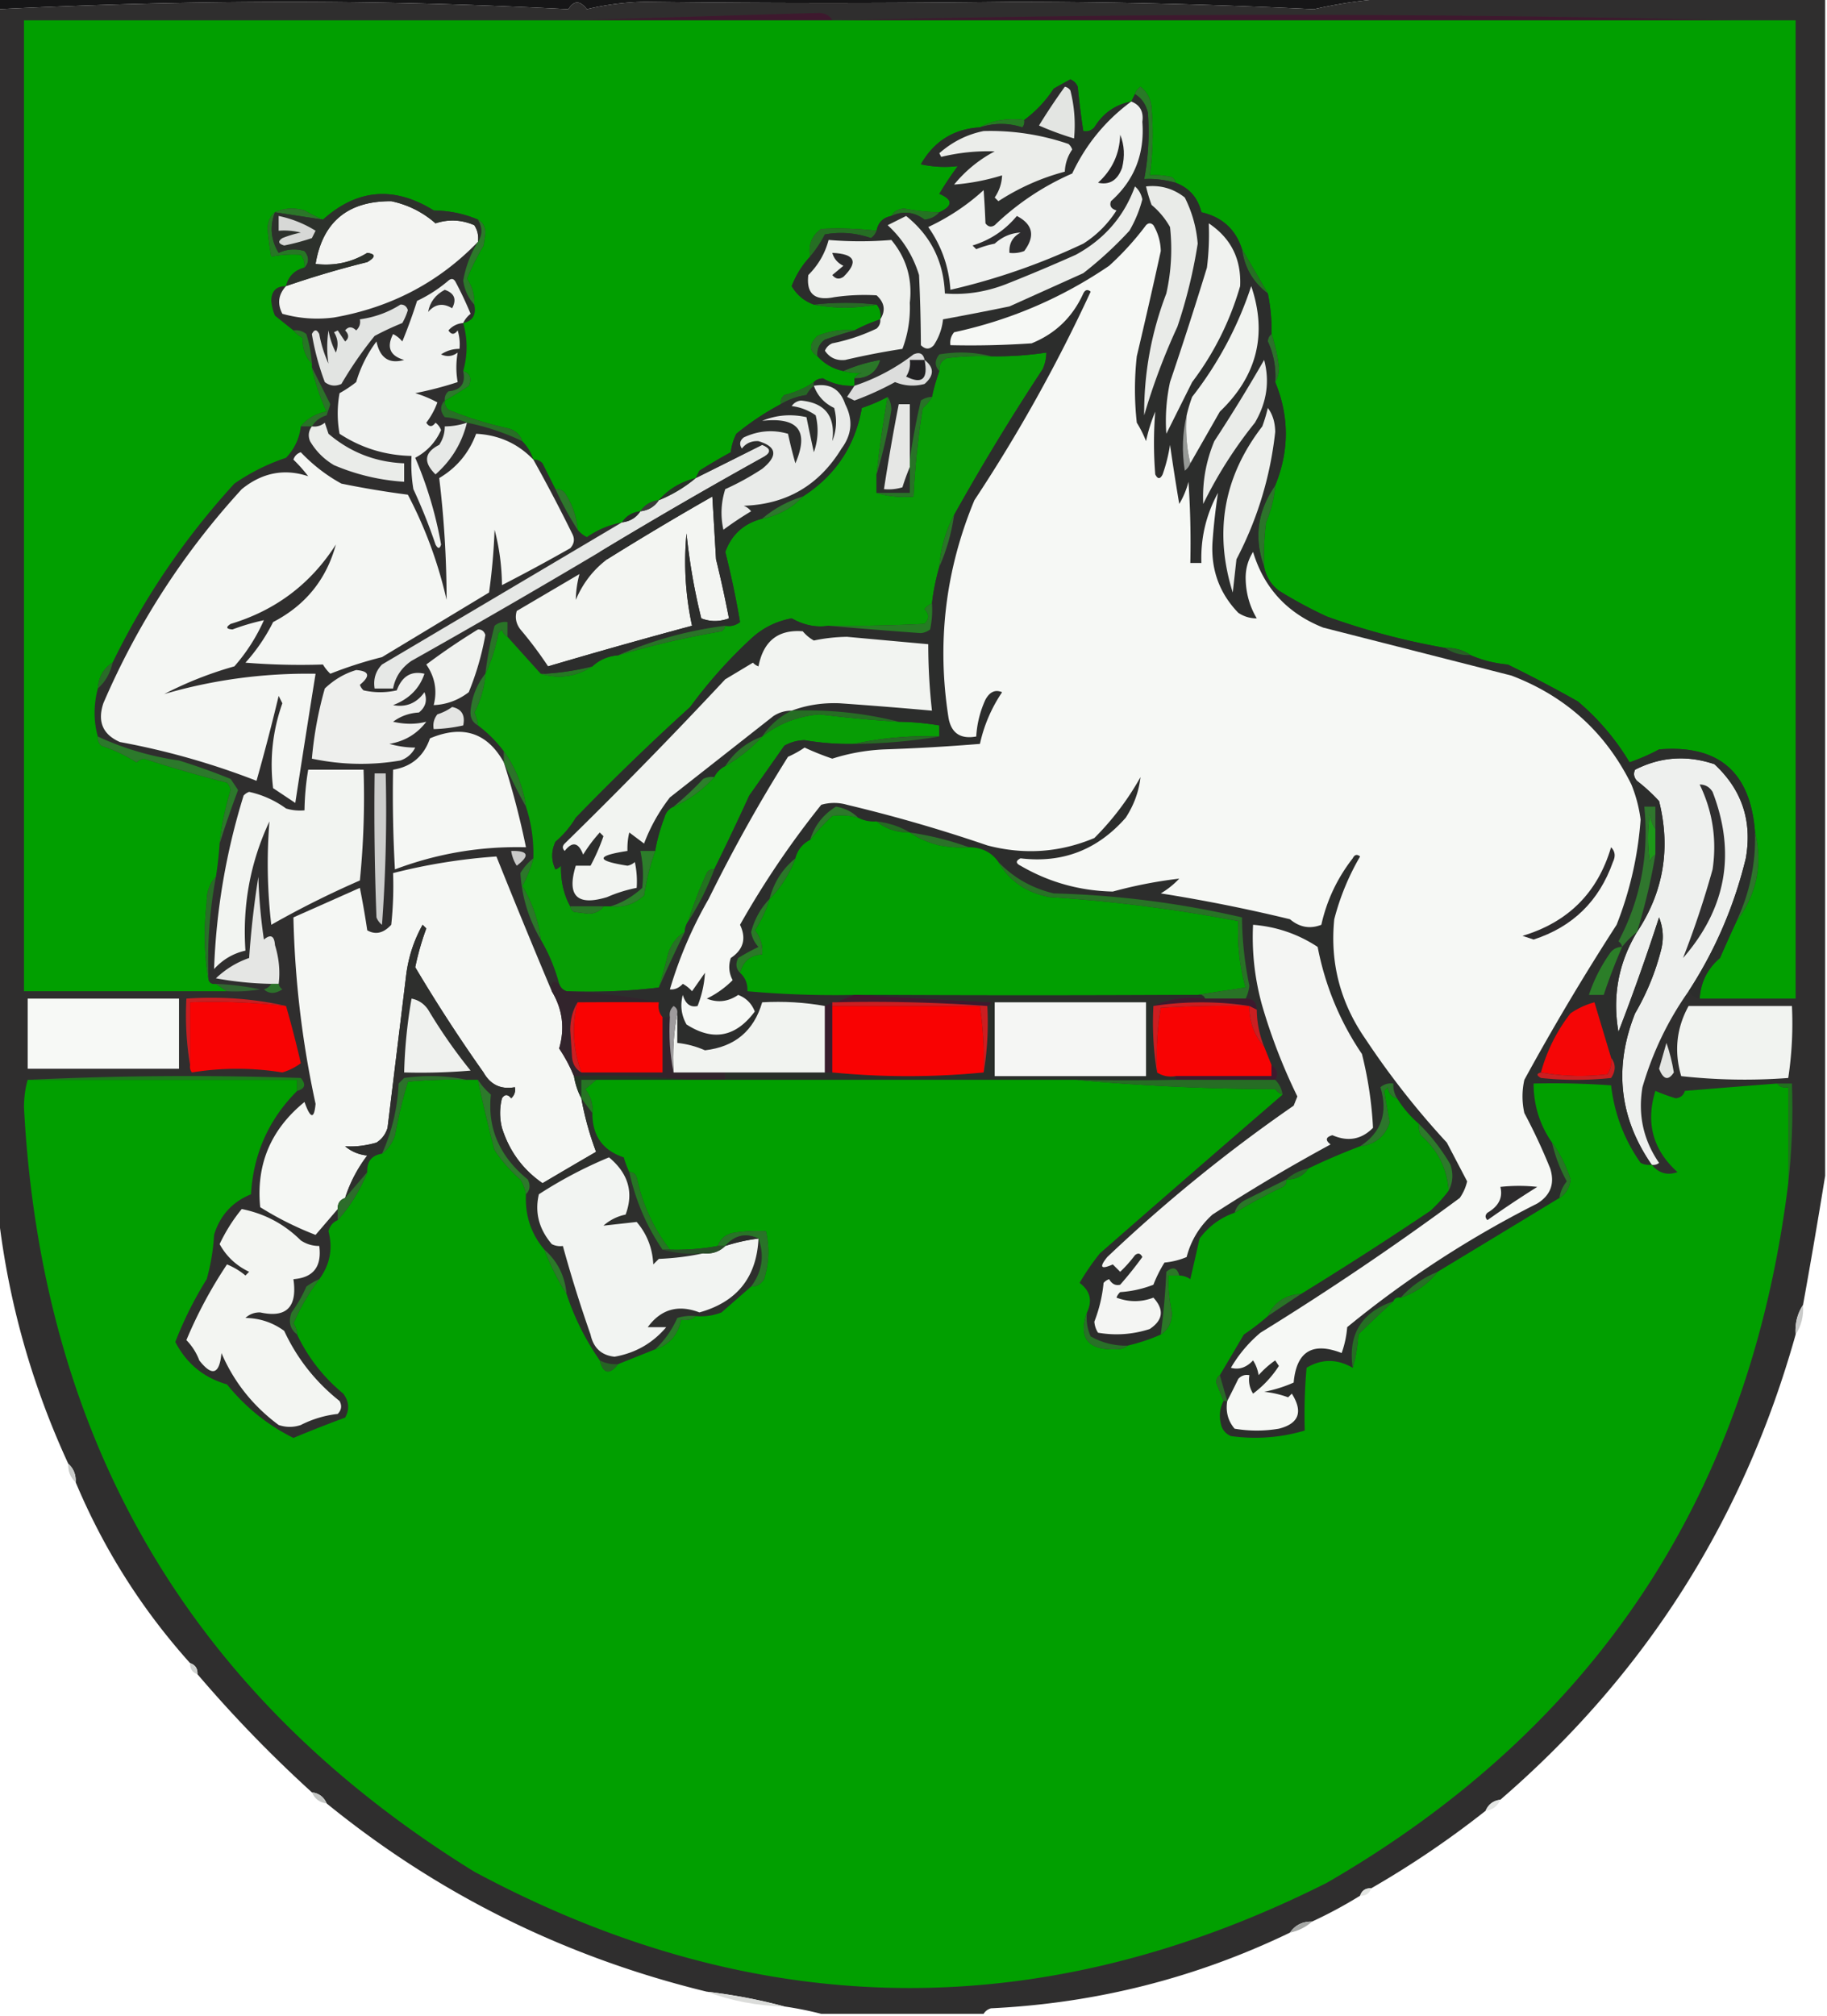 <svg xmlns="http://www.w3.org/2000/svg" width="495" height="546" style="shape-rendering:geometricPrecision;text-rendering:geometricPrecision;image-rendering:optimizeQuality;fill-rule:evenodd;clip-rule:evenodd"><path style="opacity:1" fill="#161617" d="M-.5-.5h378a124.27 124.27 0 0 0-21.5 3 1680.442 1680.442 0 0 0-82-2c-33.057.406-66.057.406-99 0a71.943 71.943 0 0 0-16 2c-1.86-2.415-3.526-2.415-5 0a1443.625 1443.625 0 0 0-76-2c-26.276.027-52.442.693-78.5 2v-3z"/><path style="opacity:1" fill="#2f2e2e" d="M377.5-.5h117v319a1921.054 1921.054 0 0 1-6 35c-1.54 2.338-2.206 5.005-2 8-14.043 50.101-40.709 92.101-80 126-1.904.238-3.238 1.238-4 3a255.378 255.378 0 0 1-31 21c-1.527-.073-2.527.594-3 2a121.33 121.33 0 0 1-13 7c-2.589-.039-4.589.961-6 3-25.508 12.294-52.508 19.127-81 20.5-.916.278-1.582.778-2 1.5h-44a94.873 94.873 0 0 0-10-2c-6.783-1.822-13.783-3.156-21-4-38.349-9.342-72.682-26.342-103-51-.762-1.762-2.096-2.762-4-3a350.893 350.893 0 0 1-31-32c.073-1.527-.594-2.527-2-3-13.085-14.583-23.419-30.916-31-49 .098-2.053-.569-3.72-2-5-10-21.663-16.333-44.33-19-68V2.5A1599.943 1599.943 0 0 1 78 .5c25.548.005 50.881.671 76 2 1.474-2.415 3.14-2.415 5 0a71.943 71.943 0 0 1 16-2c32.943.406 65.943.406 99 0 27.547.004 54.881.671 82 2a124.27 124.27 0 0 1 21.5-3z"/><path style="opacity:1" fill="#3e192e" d="M225.5 5.5h-69c21.678-.704 43.511-1.37 65.5-2 1.681.108 2.848.775 3.5 2zM469.5 5.5h-242a4984.225 4984.225 0 0 1 242 0z"/><path style="opacity:1" fill="#019f00" d="M156.5 5.5h330v265h-26c.278-4.444 2.111-8.111 5.5-11a525.05 525.05 0 0 1 4.5-10c5.427-7.265 7.094-15.265 5-24-1.174-16.349-9.841-23.849-26-22.5a54.597 54.597 0 0 1-8 3.5c-3.699-6.209-8.365-11.709-14-16.5a365.497 365.497 0 0 0-19-10 32.077 32.077 0 0 1-10-2.5c-2.015-1.424-4.348-2.09-7-2a192.472 192.472 0 0 1-32-8.5 121.345 121.345 0 0 1-13-7c-2.166-1.678-3.499-3.845-4-6.5a72.367 72.367 0 0 1 .5-12 33.546 33.546 0 0 0 2.5-10c3.825-9.373 3.825-18.706 0-28 .656-1.122.989-2.455 1-4a47.563 47.563 0 0 0-2-9 49.367 49.367 0 0 0-1-11c-2.35-4.04-4.684-8.04-7-12-1.727-5.39-5.394-8.724-11-10-.959-3.947-3.292-6.613-7-8-.111-.617-.444-1.117-1-1.5a18.437 18.437 0 0 0-6-.5 81.431 81.431 0 0 0 .5-18c-.113-2.474-1.113-4.474-3-6-.717.544-1.217 1.21-1.5 2l-1 2c-4.314.832-7.647 3.166-10 7-.825.886-1.825 1.219-3 1a220.45 220.45 0 0 1-1.5-12c-.388-.928-1.055-1.595-2-2-1.49.817-2.99 1.65-4.5 2.5a32.423 32.423 0 0 1-8 8.5c-4.471-.59-8.471.077-12 2-7.101.422-12.434 3.755-16 10 3.302.728 6.635.895 10 .5a89.809 89.809 0 0 0-5 7.5c3.715 1.591 3.715 3.258 0 5a55.395 55.395 0 0 1-9.5-1c-1.681.108-2.848.775-3.5 2-2.273.457-3.606 1.79-4 4a90.055 90.055 0 0 0-15-.5c-2.541 1.848-3.541 4.348-3 7.5-2.157 2.304-3.824 4.97-5 8 1.405 2.407 3.405 4.074 6 5 5.51 1.082 11.177 1.082 17 0 .934 1.068 1.268 2.401 1 4a45.817 45.817 0 0 0-7 3c-3.478-.316-6.812.184-10 1.5-2.311 2.206-2.311 4.039 0 5.5 1.89 2.078 4.224 3.41 7 4 1.453.429 3.119.596 5 .5-.916.278-1.582.778-2 1.5v2c-3.077.153-5.911-.514-8.5-2-1.07.028-1.903.361-2.5 1-2.391 1.636-5.058 2.803-8 3.5-.752.671-1.086 1.504-1 2.5a73.38 73.38 0 0 0-12 8 14.72 14.72 0 0 0-1.5 5 159.478 159.478 0 0 0-8.5 5c-.363.683-.696 1.35-1 2-4.08 1.028-7.413 3.028-10 6-2.174.25-3.841 1.25-5 3-2.174.25-3.841 1.25-5 3a24.17 24.17 0 0 0-9.5 4c-1.011-.556-1.844-1.222-2.5-2a21.117 21.117 0 0 0-3.5-10c-.671-.752-1.504-1.086-2.5-1l-3.5-7c-.671-.752-1.504-1.086-2.5-1a11.743 11.743 0 0 0-3-5c-.622-1.835-1.956-3.002-4-3.5a96.656 96.656 0 0 1-16-5c-.752-.671-1.086-1.504-1-2.5a98.534 98.534 0 0 0 6.5-4c.844-1.963.344-3.296-1.5-4 1.226-4.344 1.226-8.678 0-13 2.584-.548 3.584-2.215 3-5 .113-2.549-.554-4.882-2-7a71.757 71.757 0 0 1 4.5-9l.5-3.5c-.108-1.681-.775-2.848-2-3.5-3.704-1.591-7.704-2.424-12-2.5-10.728-6.662-20.728-5.828-30 2.5a39.419 39.419 0 0 1-5-2.5c-2.867-.8-5.534-.634-8 .5-1.265 1.014-1.931 2.514-2 4.5a85.953 85.953 0 0 0 1 7.5 31.608 31.608 0 0 1 8-.5c.837 1.011 1.17 2.178 1 3.5-2.69.69-4.356 2.356-5 5-2.636-.009-3.97 1.325-4 4 .12 1.394.454 2.728 1 4 1.71 1.387 3.377 2.72 5 4 .672.767 1.505 1.434 2.5 2-.03 2.862.803 5.195 2.5 7v1a58.658 58.658 0 0 0 4 12c-2.826.498-5.16 1.831-7 4-.384 3.269-1.718 6.103-4 8.5a55.396 55.396 0 0 0-14 7c-13.399 14.663-24.399 30.829-33 48.5-2.43 1.546-3.764 3.879-4 7-1.162 4.48-1.162 8.813 0 13-.086.996.248 1.829 1 2.5a42.538 42.538 0 0 1 9.5 4.5 3.944 3.944 0 0 1 2-1 352.353 352.353 0 0 0 22.5 6.5 3.942 3.942 0 0 1 1 2 80.03 80.03 0 0 0-3 14.5 104.578 104.578 0 0 1-1 9c-1.697 1.805-2.53 4.139-2.5 7-.821 7.179-.655 14.179.5 21 .342.838 1.008 1.172 2 1l3 2h-55V5.5h150z"/><path style="opacity:1" fill="#297a27" d="M318.5 49.5c-2.997-.82-5.831-1.154-8.5-1 1.119-5.885 1.452-11.885 1-18-.549-2.26-1.716-3.926-3.5-5 .283-.79.783-1.456 1.5-2 1.887 1.526 2.887 3.526 3 6a81.431 81.431 0 0 1-.5 18 18.437 18.437 0 0 1 6 .5c.556.383.889.883 1 1.5z"/><path style="opacity:1" fill="#257a23" d="M277.5 32.5a2.429 2.429 0 0 1-.5 2c-3.8-1.23-7.633-1.23-11.5 0 3.529-1.923 7.529-2.59 12-2z"/><path style="opacity:1" fill="#f3f4f2" d="M129.5 65.5c-10.593 10.968-23.593 17.801-39 20.5-4.723.624-9.39.29-14-1-1.418-2.743-1.084-5.243 1-7.5a254.82 254.82 0 0 1 22-6.5c2.315-1.368 2.315-2.2 0-2.5-4.258 2.59-8.925 3.59-14 3 1.908-11.396 8.741-17.063 20.5-17 4.543.964 8.543 2.964 12 6 3.528-1.166 7.028-1 10.5.5.88 1.356 1.214 2.856 1 4.5z"/><path style="opacity:1" fill="#2b7629" d="M74.5 57.5c2.466-1.134 5.133-1.3 8-.5a39.419 39.419 0 0 0 5 2.5l-13-2z"/><path style="opacity:1" fill="#257323" d="M254.5 57.5c-.996 1.165-2.329 1.832-4 2-2.795-2.114-5.795-2.448-9-1 .652-1.225 1.819-1.892 3.5-2 3.143.607 6.31.94 9.5 1z"/><path style="opacity:1" fill="#256f23" d="M237.5 62.5c-.283.79-.783 1.456-1.5 2-4.12-1.424-8.287-1.758-12.5-1-1.16 2.21-2.493 4.21-4 6-.541-3.152.459-5.652 3-7.5a90.055 90.055 0 0 1 15 .5z"/><path style="opacity:1" fill="#277725" d="M74.5 57.5c-1.459 3.798-1.126 7.465 1 11 2.268-1.044 4.6-1.211 7-.5 1.3 1.615 1.3 3.115 0 4.5.17-1.322-.163-2.489-1-3.5a31.608 31.608 0 0 0-8 .5 85.953 85.953 0 0 1-1-7.5c.069-1.986.735-3.486 2-4.5z"/><path style="opacity:1" fill="#2d312c" d="M129.5 59.5c1.242 2.111 1.242 4.111 0 6 .214-1.644-.12-3.144-1-4.5-3.472-1.5-6.972-1.666-10.5-.5-3.457-3.036-7.457-5.036-12-6-11.759-.063-18.592 5.604-20.5 17 5.075.59 9.742-.41 14-3 2.315.3 2.315 1.132 0 2.5a254.82 254.82 0 0 0-22 6.5c.644-2.644 2.31-4.31 5-5 1.3-1.385 1.3-2.885 0-4.5-2.4-.711-4.732-.544-7 .5-2.126-3.535-2.459-7.202-1-11l13 2c9.272-8.328 19.272-9.162 30-2.5 4.296.076 8.296.909 12 2.5z"/><path style="opacity:1" fill="#d7d8d6" d="M75.5 58.5a30.673 30.673 0 0 1 10 4l-1 2a60.976 60.976 0 0 1-7.5 2c-1.608-.474-1.774-1.14-.5-2a28.04 28.04 0 0 1 5-1.5 18.436 18.436 0 0 0-6-.5v-4z"/><path style="opacity:1" fill="#2c792a" d="M129.5 59.5c1.225.652 1.892 1.819 2 3.5l-.5 3.5a71.757 71.757 0 0 0-4.5 9c1.446 2.118 2.113 4.451 2 7-1.641-1.787-2.641-3.954-3-6.5.674-3.81 2.007-7.31 4-10.5 1.242-1.889 1.242-3.889 0-6z"/><path style="opacity:1" fill="#267024" d="M336.5 67.5c2.316 3.96 4.65 7.96 7 12-3.996-3.004-6.33-7.004-7-12z"/><path style="opacity:1" fill="#f0f2f0" d="M125.5 87.5c-1.59.128-2.923.795-4 2 .774 1.211 1.607 1.211 2.5 0 .494 1.634.66 3.3.5 5-1.808-.009-3.475.491-5 1.5 1.612.72 3.112.554 4.5-.5-.471 2.707-.471 5.374 0 8a96.403 96.403 0 0 1-11.5 3 32.448 32.448 0 0 1 6 2.5 20.48 20.48 0 0 1-3 5.5c.774 1.211 1.607 1.211 2.5 0a4.457 4.457 0 0 1 1.5 2c-1.495 3.327-3.829 5.827-7 7.5a105.953 105.953 0 0 1 7 23.5c-.346 1.196-.846 1.196-1.5 0a149.218 149.218 0 0 0-6-15 40.914 40.914 0 0 1-.5-9c-7.109-.144-13.609-2.144-19.5-6a30.499 30.499 0 0 1 0-11 32.367 32.367 0 0 0 4.5-3 34.508 34.508 0 0 1 5.5-11c.941 4.492 3.441 6.158 7.5 5-3.822-1.098-4.822-3.431-3-7a7.248 7.248 0 0 1 2.5 2 141.519 141.519 0 0 0 4-11 37.919 37.919 0 0 0 8.5-5.5c.832-.688 1.498-.521 2 .5a98.171 98.171 0 0 1 4 8.5c-.881.708-1.547 1.542-2 2.5z"/><path style="opacity:1" fill="#323132" d="M120.5 78.5c2.619.903 3.286 2.57 2 5-2.469-1.507-4.635-1.173-6.5 1 .46-2.646 1.96-4.646 4.5-6z"/><path style="opacity:1" fill="#276a25" d="M237.5 82.5c-5.823 1.082-11.49 1.082-17 0 5.846-.633 11.513-.633 17 0z"/><path style="opacity:1" fill="#e2e4e2" d="M108.5 82.5c.997-.03 1.664.47 2 1.5a16.199 16.199 0 0 1-1.5 3.5 75.996 75.996 0 0 0-7.5 3.5 102.866 102.866 0 0 0-9 13c-1.612.72-3.112.554-4.5-.5a68.763 68.763 0 0 1-3.5-13c.667-1.333 1.333-1.333 2 0a34.038 34.038 0 0 0 2.5 8c-.456-2.928-.456-5.928 0-9a20.627 20.627 0 0 0 2 6c.743-1.94.576-3.774-.5-5.5l1-.5 2 3c1.09-.891 1.09-1.891 0-3 .891-1.09 1.891-1.09 3 0 .886-.825 1.219-1.825 1-3 4.037-.565 7.703-1.899 11-4z"/><path style="opacity:1" fill="#277625" d="M79.5 89.5c1.322-.17 2.489.163 3.5 1a34.077 34.077 0 0 1 1.5 8c-1.697-1.805-2.53-4.138-2.5-7-.995-.566-1.828-1.233-2.5-2z"/><path style="opacity:1" fill="#287226" d="M231.5 89.5a147.406 147.406 0 0 0-8 2.5c-1.537 1.11-2.203 2.61-2 4.5-2.311-1.461-2.311-3.294 0-5.5 3.188-1.316 6.522-1.816 10-1.5z"/><path style="opacity:1" fill="#2c712b" d="M344.5 90.5a47.563 47.563 0 0 1 2 9c-.011 1.545-.344 2.878-1 4 .26-3.848-.406-7.514-2-11 .043-.916.376-1.583 1-2z"/><path style="opacity:1" fill="#079d05" d="M258.5 139.5c-2.246 4.305-3.58 8.971-4 14-1.004 3.562-1.67 6.896-2 10-.789.283-1.456.783-2 1.5 1.333 1.333 1.333 2.667 0 4-8.968.443-17.635.61-26 .5-3.349.531-6.682-.135-10-2-4.214.774-7.881 2.607-11 5.5a129.337 129.337 0 0 0-16.5 18.5 664.167 664.167 0 0 0-31 30 25.84 25.84 0 0 1-5.5 6.5c-1.173 2.521-1.173 5.021 0 7.5a3.647 3.647 0 0 0 1.5-1c-.094 4.133.74 7.799 2.5 11 .111.617.444 1.117 1 1.5l4 .5c1.833-.085 3.166-.752 4-2h2c3.472.374 6.472-.626 9-3a63.981 63.981 0 0 1 3-12 48.364 48.364 0 0 1 2.5-9c.377-1.442 1.21-2.442 2.5-3a32.728 32.728 0 0 0 11-8 6.547 6.547 0 0 1 3-3c3.777-2.208 7.11-4.875 10-8 4.512-3.499 9.679-5.499 15.5-6a368.473 368.473 0 0 0 21.5 2c3.698.052 7.365.386 11 1v3c-7.896-.299-15.563.368-23 2-4.53.097-9.03-.236-13.5-1a11.532 11.532 0 0 0-5.5 1.5 3772.14 3772.14 0 0 1-9.5 13.5 753.226 753.226 0 0 1-9.5 20c-.876-.131-1.543.202-2 1a105.768 105.768 0 0 0-5 13 5.727 5.727 0 0 0-1 3c-2.186 1.323-3.686 3.323-4.5 6a140.721 140.721 0 0 1-2.5 9c-8.15.993-16.483 1.326-25 1-1-.333-1.667-1-2-2a47.586 47.586 0 0 0-5-12c-.657-5.154-2.323-9.987-5-14.5a37.865 37.865 0 0 0 3-7.5c.148-4.819-.518-9.485-2-14-.848-5.559-2.848-10.559-6-15-2-2.667-4.333-5-7-7a14.093 14.093 0 0 0-1-3.5 27.137 27.137 0 0 0 3-10.5c1.609-3.406 2.776-7.073 3.5-11l1-1c.278.916.778 1.582 1.5 2a6708.16 6708.16 0 0 0 9 10c4.908 1.469 9.574.802 14-2 1.926-1.793 4.259-2.793 7-3a233.722 233.722 0 0 1 28-6.5c.556-.383.889-.883 1-1.5 1.478.262 2.811-.071 4-1a240.706 240.706 0 0 0-4-19c1.727-4.725 5.061-7.725 10-9 4.366-.885 8.032-2.885 11-6 8.836-5.675 14.17-13.675 16-24a44.684 44.684 0 0 0 7-3 343.115 343.115 0 0 0-3 21v5c3.125.979 6.458 1.313 10 1a209.06 209.06 0 0 1 2.5-24 10.515 10.515 0 0 0 2.5-3 54.283 54.283 0 0 1 2-7c-.14-1.624.527-2.79 2-3.5a72.442 72.442 0 0 1 12-.5 89.367 89.367 0 0 0 15-1 11.184 11.184 0 0 1-1 4.5 633.926 633.926 0 0 0-24 39.5z"/><path style="opacity:1" fill="#2a7728" d="M231.5 102.5c.418-.722 1.084-1.222 2-1.5-1.881.096-3.547-.071-5-.5 3.199-1.4 6.532-2.4 10-3-.961 3.335-3.294 5.001-7 5z"/><path style="opacity:1" fill="#2a7228" d="m84.5 99.5 5 10-1 3c-1.761.535-3.094 1.535-4 3h-3c1.84-2.169 4.174-3.502 7-4a58.658 58.658 0 0 1-4-12z"/><path style="opacity:1" fill="#2d7a2c" d="M125.5 100.5c1.844.704 2.344 2.037 1.5 4a98.534 98.534 0 0 1-6.5 4c-.086-.996.248-1.829 1-2.5 3.376-.307 4.71-2.14 4-5.5z"/><path style="opacity:1" fill="#266725" d="M220.5 103.5v1c-.767.672-1.434 1.505-2 2.5a18.838 18.838 0 0 0-7 2.5c-.086-.996.248-1.829 1-2.5 2.942-.697 5.609-1.864 8-3.5z"/><path style="opacity:1" fill="#286f26" d="M120.5 108.5c-.086.996.248 1.829 1 2.5a96.656 96.656 0 0 0 16 5c2.044.498 3.378 1.665 4 3.5a63.217 63.217 0 0 0-15-5c-1.792-.809-3.792-1.309-6-1.5-1.301-1.616-1.301-3.116 0-4.5z"/><path style="opacity:1" fill="#eaece9" d="M84.5 115.5c1.322.17 2.489-.163 3.5-1l1 3c5.881 5.016 12.715 7.683 20.5 8v5a57.558 57.558 0 0 1-19-4.5c-2.737-1.614-4.903-3.781-6.5-6.5-.58-1.428-.412-2.762.5-4z"/><path style="opacity:1" fill="#e7e9e7" d="M126.5 114.5c-1.346 5.525-4.179 10.191-8.5 14-3.368-3.296-3.034-5.963 1-8 1.009-1.525 1.509-3.192 1.5-5a19.22 19.22 0 0 0 6-1z"/><path style="opacity:1" fill="#f4f6f3" d="M144.5 124.5a422.793 422.793 0 0 1 10.5 20c.781 1.444.614 2.777-.5 4a500.438 500.438 0 0 1-18.5 10c-.054-5.179-.721-10.179-2-15a166.115 166.115 0 0 1-1.5 17l-29 17.5a111.572 111.572 0 0 0-14 4.5 11.371 11.371 0 0 1-2-2.5c-7.024.231-14.024.065-21-.5a49.155 49.155 0 0 0 7.5-11c8.766-4.551 14.432-11.551 17-21-6.817 10.665-16.317 17.832-28.5 21.5-1.388.889-1.221 1.389.5 1.5a59.669 59.669 0 0 1 8.5-2.5 48.972 48.972 0 0 1-8 12.5 100.532 100.532 0 0 0-19 7.5c13.296-3.871 26.963-5.705 41-5.5a5658.142 5658.142 0 0 0-5.5 35l-6-4c-.972-7.862-.139-15.529 2.5-23l-1-2a582.652 582.652 0 0 1-6 23 203.515 203.515 0 0 0-37-10.5c-4.645-2.025-6.145-5.525-4.5-10.5 9.224-21.446 21.724-40.78 37.5-58 5.531-4.474 11.531-5.641 18-3.5a40.281 40.281 0 0 0-4-4.5c.333-1 1-1.667 2-2 3.26 3.435 6.927 6.269 11 8.5a249.616 249.616 0 0 0 18 3c4.71 8.945 8.21 18.445 10.5 28.5a278.416 278.416 0 0 0-2-33c4.742-2.812 8.075-6.812 10-12 6.155.318 11.321 2.651 15.5 7z"/><path style="opacity:1" fill="#e6e8e6" d="M162.5 149.5a2409.6 2409.6 0 0 1-51 29.5c-2.742 1.886-4.409 4.386-5 7.5h-5c-.396-2.544.271-4.711 2-6.5 21.73-12.86 43.397-25.693 65-38.5 2.174-.25 3.841-1.25 5-3 2.174-.25 3.841-1.25 5-3a37.79 37.79 0 0 0 10-6 4439.245 4439.245 0 0 0 18-9c2.528 1.017 2.528 2.184 0 3.5a1397.466 1397.466 0 0 0-44 25.5z"/><path style="opacity:1" fill="#283128" d="M188.5 129.5a37.79 37.79 0 0 1-10 6c2.587-2.972 5.92-4.972 10-6z"/><path style="opacity:1" fill="#f3f5f2" d="M148.5 180.5a105.353 105.353 0 0 0-7.5-10c-1.187-1.544-1.52-3.211-1-5l17-10a28.88 28.88 0 0 0-1 7c1.898-4.498 4.731-8.164 8.5-11a822.752 822.752 0 0 1 28.5-17l1 17a313.784 313.784 0 0 1 3.5 16c-2.568.95-5.068.95-7.5 0a166.195 166.195 0 0 1-4-23 81.59 81.59 0 0 0 1.5 25 1653.34 1653.34 0 0 0-39 11z"/><path style="opacity:1" fill="#393c39" d="M178.5 135.5c-1.159 1.75-2.826 2.75-5 3 1.159-1.75 2.826-2.75 5-3z"/><path style="opacity:1" fill="#2c742a" d="M345.5 131.5a33.546 33.546 0 0 1-2.5 10 72.367 72.367 0 0 0-.5 12c-2.82-7.755-1.82-15.088 3-22z"/><path style="opacity:1" fill="#2d772b" d="M150.5 132.5c.996-.086 1.829.248 2.5 1a21.117 21.117 0 0 1 3.5 10 86.664 86.664 0 0 1-6-11z"/><path style="opacity:1" fill="#282b28" d="M173.5 138.5c-1.159 1.75-2.826 2.75-5 3 1.159-1.75 2.826-2.75 5-3z"/><path style="opacity:1" fill="#297427" d="M137.5 172.5c-.722-.418-1.222-1.084-1.5-2l-1 1c-.724 3.927-1.891 7.594-3.5 11a90.569 90.569 0 0 1 2.5-13c1.011-.837 2.178-1.17 3.5-1v4z"/><path style="opacity:1" fill="#f0f2ef" d="M129.5 170.5c.997-.03 1.664.47 2 1.5a76.326 76.326 0 0 1-4.5 15.5c-2.852 2.183-6.019 3.349-9.5 3.5 1.014-3.932.348-7.598-2-11a180.467 180.467 0 0 1 14-9.5z"/><path style="opacity:1" fill="#266025" d="M391.5 175.5c2.652-.09 4.985.576 7 2-2.652.09-4.985-.576-7-2z"/><path style="opacity:1" fill="#296c28" d="M30.5 179.5c-.595 2.817-1.928 5.15-4 7 .236-3.121 1.57-5.454 4-7z"/><path style="opacity:1" fill="#eeefed" d="M96.5 181.5c3.579.266 3.913 1.599 1 4 .21.586.543 1.086 1 1.5 3 .667 6 .667 9 0 1.427-3.835 3.927-5.335 7.5-4.5-1.352 4.02-4.186 6.854-8.5 8.5 3.525.658 6.359-.509 8.5-3.5.825 2.201.325 4.034-1.5 5.5-2.619.151-4.953.985-7 2.5 3.181.729 6.181.729 9 0-2.49 3.287-5.823 5.287-10 6 2.426.668 4.759 1.002 7 1-.864 1.697-2.197 2.863-4 3.5-7.986 1.358-15.986 1.191-24-.5a101.699 101.699 0 0 1 3.5-19c2.53-2.403 5.364-4.07 8.5-5z"/><path style="opacity:1" fill="#257923" d="M160.5 180.5c-4.426 2.802-9.092 3.469-14 2h1a68.045 68.045 0 0 0 13-2z"/><path style="opacity:1" fill="#2c772b" d="M131.5 182.5a27.137 27.137 0 0 1-3 10.5 14.093 14.093 0 0 1 1 3.5c-1.493-.812-2.16-2.145-2-4 .376-3.81 1.709-7.144 4-10z"/><path style="opacity:1" fill="#e4e5e3" d="M122.5 191.5c2.584.548 3.584 2.215 3 5a41.541 41.541 0 0 1-8 1c-.262-1.478.071-2.811 1-4 1.526-.494 2.859-1.161 4-2z"/><path style="opacity:1" fill="#f5f7f4" d="M136.5 206.5a223.032 223.032 0 0 1 6 23c-12.259-.308-24.092 1.692-35.5 6-.5-8.994-.666-17.994-.5-27 5.001-.832 8.334-3.665 10-8.5 8.853-3.722 15.52-1.555 20 6.5z"/><path style="opacity:1" fill="#2c792b" d="M26.5 199.5c6.926 3.227 14.259 5.393 22 6.5a174.937 174.937 0 0 1 14 5l2 3a297.096 297.096 0 0 0-5 14.5 80.03 80.03 0 0 1 3-14.5 3.942 3.942 0 0 0-1-2 352.353 352.353 0 0 1-22.5-6.5 3.944 3.944 0 0 0-2 1 42.538 42.538 0 0 0-9.5-4.5c-.752-.671-1.086-1.504-1-2.5z"/><path style="opacity:1" fill="#2c742a" d="M136.5 203.5c3.152 4.441 5.152 9.441 6 15a142.202 142.202 0 0 1-6-12v-3z"/><path style="opacity:1" fill="#eef0ee" d="M457.5 268.5c-5.586 7.894-9.753 16.56-12.5 26-1.252 7.487.248 14.32 4.5 20.5a2.428 2.428 0 0 1-2 .5c-8.8-12.742-10.3-26.408-4.5-41a66.589 66.589 0 0 0 7-17c.821-3.054.655-6.054-.5-9a598.232 598.232 0 0 1-11 31c-1.681-9.611-.015-18.611 5-27 7.205-10.869 9.205-22.702 6-35.5a47.154 47.154 0 0 0-6-5.5c-.826-.951-.992-1.951-.5-3 6.885-3.503 14.051-4.003 21.5-1.5 7.453 6.903 10.287 15.403 8.5 25.5-3.14 12.934-8.306 24.934-15.5 36z"/><path style="opacity:1" fill="#f2f4f1" d="M83.5 208.5h15a225.873 225.873 0 0 1-1 30 254.491 254.491 0 0 0-24 12 143.213 143.213 0 0 1-.5-28c-5.174 11.033-7.34 22.7-6.5 35-3.31.742-6.142 2.409-8.5 5 .576-15.982 3.242-31.649 8-47a3.647 3.647 0 0 1 1.5-1 26.683 26.683 0 0 1 10 4.5c1.634.494 3.3.66 5 .5a72.045 72.045 0 0 1 1-11z"/><path style="opacity:1" fill="#cccdcc" d="M101.5 209.5h3a421.042 421.042 0 0 1-1 41 4.457 4.457 0 0 1-1.5-2 760.316 760.316 0 0 1-.5-39z"/><path style="opacity:1" fill="#2c2d2c" d="m306.5 27.5 1-2c1.784 1.074 2.951 2.74 3.5 5 .452 6.115.119 12.115-1 18 2.669-.154 5.503.18 8.5 1 3.708 1.387 6.041 4.053 7 8 5.606 1.276 9.273 4.61 11 10 .67 4.996 3.004 8.996 7 12a49.367 49.367 0 0 1 1 11c-.624.417-.957 1.084-1 2 1.594 3.486 2.26 7.152 2 11 3.825 9.294 3.825 18.627 0 28-4.82 6.912-5.82 14.245-3 22 .501 2.655 1.834 4.822 4 6.5a121.345 121.345 0 0 0 13 7 192.472 192.472 0 0 0 32 8.5c2.015 1.424 4.348 2.09 7 2a32.077 32.077 0 0 0 10 2.5 365.497 365.497 0 0 1 19 10c5.635 4.791 10.301 10.291 14 16.5a54.597 54.597 0 0 0 8-3.5c16.159-1.349 24.826 6.151 26 22.5.23 8.409-1.436 16.409-5 24a525.05 525.05 0 0 0-4.5 10c-3.389 2.889-5.222 6.556-5.5 11-1.278-.282-2.278-.949-3-2 7.194-11.066 12.36-23.066 15.5-36 1.787-10.097-1.047-18.597-8.5-25.5-7.449-2.503-14.615-2.003-21.5 1.5-.492 1.049-.326 2.049.5 3a47.154 47.154 0 0 1 6 5.5c3.205 12.798 1.205 24.631-6 35.5-5.015 8.389-6.681 17.389-5 27a598.232 598.232 0 0 0 11-31c1.155 2.946 1.321 5.946.5 9a66.589 66.589 0 0 1-7 17c-5.8 14.592-4.3 28.258 4.5 41a4.934 4.934 0 0 1-3-.5c-4.431-6.287-7.097-13.287-8-21-6.992-.5-13.992-.666-21-.5.025 5.919 1.692 11.252 5 16a40.153 40.153 0 0 0 4 10.5 9.175 9.175 0 0 0-2 4.5 16978.966 16978.966 0 0 1-33 20c-3.892 1.562-7.225 3.895-10 7-.992-.172-1.658.162-2 1-8.661 2.986-12.327 8.986-11 18-4.265-2.455-8.432-2.455-12.5 0a145.053 145.053 0 0 0-.5 17c-6.51 1.934-13.177 2.434-20 1.5-1.167-.5-2-1.333-2.5-2.5-.796-2.539-.629-4.872.5-7h1l-2-7c2.144-3.611 4.31-7.278 6.5-11a63.382 63.382 0 0 0 6.5-5 1326.54 1326.54 0 0 1 9-6 1023.273 1023.273 0 0 0 35-22.5 38.47 38.47 0 0 0 5-5.5c1.129-2.128 1.296-4.461.5-7-2.37-4.097-5.203-7.764-8.5-11a30.705 30.705 0 0 1-6-7c-.734-1.208-1.067-2.541-1-4-1.322-.17-2.489.163-3.5 1 2.122 6.903.289 12.236-5.5 16a181.968 181.968 0 0 0-14 6c-2.319.492-4.319 1.492-6 3l-11 5.5c-1.563.759-2.563 1.926-3 3.5-3.851 1.343-7.017 3.677-9.5 7-.845 3.813-1.679 7.48-2.5 11a5.576 5.576 0 0 0-3-1c-.577-2.152-1.744-2.485-3.5-1a197.957 197.957 0 0 1-1.5 17 50.043 50.043 0 0 1-9 3c-3.559.092-6.892-.741-10-2.5-.923-2.041-1.256-4.208-1-6.5 1.529-3.185.863-5.852-2-8a65.815 65.815 0 0 1 5.5-8 9765.581 9765.581 0 0 1 49.5-43c-.233-1.562-.9-2.895-2-4 .943-1.501.609-2.835-1-4l-2-5a27.555 27.555 0 0 1-2-10c0-2-1-3-3-3a10.98 10.98 0 0 0 1-3.5 94.275 94.275 0 0 1-2-18.5 255.833 255.833 0 0 0-51-6.5c-5.876-1.396-10.876-4.229-15-8.5-1.839-2.635-4.506-3.968-8-4-5.084-1.847-10.418-3.181-16-4-2.689-1.617-5.689-2.617-9-3-1.792.134-3.458-.199-5-1-1.581-1.586-3.581-2.586-6-3-3.502 2.16-5.835 5.16-7 9-2.087 1.085-3.42 2.751-4 5-3.51 2.858-5.843 6.524-7 11-2.438 2.539-4.104 5.539-5 9 .29 1.544.956 2.877 2 4a60.667 60.667 0 0 0-5.5 3c-.765 1.566-.598 2.899.5 4 1.442 1.32 2.108 2.986 2 5 9.639.86 19.306 1.193 29 1l-5 2h-1l-2 1c-5.475-.989-11.142-1.322-17-1-2.245 7.74-7.412 12.073-15.5 13a24.957 24.957 0 0 0-7.5-2v-8c.131-.876-.202-1.543-1-2-.886.825-1.219 1.825-1 3h-2c-.934-1.068-1.268-2.401-1-4-8.117-1.655-16.45-2.655-25-3 8.517.326 16.85-.007 25-1a351.534 351.534 0 0 1 7-15 5.727 5.727 0 0 1 1-3 68.694 68.694 0 0 0 7-14 753.226 753.226 0 0 0 9.5-20 3772.14 3772.14 0 0 0 9.5-13.5 11.532 11.532 0 0 1 5.5-1.5c4.47.764 8.97 1.097 13.5 1 7.865-.071 15.531-.738 23-2v-3a72.032 72.032 0 0 0-11-1c-9.376-2.364-19.042-3.364-29-3-3.235 1.561-5.902 3.894-8 7-4.204 1.533-7.537 4.2-10 8a6.547 6.547 0 0 0-3 3 4.934 4.934 0 0 0-3 .5 83.084 83.084 0 0 1-8 7.5c-1.29.558-2.123 1.558-2.5 3a48.364 48.364 0 0 0-2.5 9h-4c.721 3.317.888 6.651.5 10-2.523 2.327-5.357 3.993-8.5 5h-11c-1.76-3.201-2.594-6.867-2.5-11a3.647 3.647 0 0 1-1.5 1c-1.173-2.479-1.173-4.979 0-7.5a25.84 25.84 0 0 0 5.5-6.5 664.167 664.167 0 0 1 31-30 129.337 129.337 0 0 1 16.5-18.5c3.119-2.893 6.786-4.726 11-5.5 3.318 1.865 6.651 2.531 10 2 8.184.723 16.517 1.39 25 2a4.933 4.933 0 0 0 2.5-1c.497-2.31.663-4.643.5-7 .33-3.104.996-6.438 2-10 1.951-4.374 3.284-9.04 4-14a633.926 633.926 0 0 1 24-39.5c.648-1.44.981-2.94 1-4.5a89.367 89.367 0 0 1-15 1c-4.481-1.148-9.148-1.315-14-.5-1.301 1.615-1.301 3.115 0 4.5a54.283 54.283 0 0 0-2 7 5.576 5.576 0 0 0-3 1 181.35 181.35 0 0 0-3 16v-15h-3a562.31 562.31 0 0 0-4 23 12.93 12.93 0 0 0 5-.5 61.16 61.16 0 0 1 2-5.5v7h-9v-5a134.574 134.574 0 0 0 4-17.5c-.014-1.385-.348-2.551-1-3.5a44.684 44.684 0 0 1-7 3c-1.83 10.325-7.164 18.325-16 24-4.111 1.253-7.777 3.253-11 6-4.939 1.275-8.273 4.275-10 9a240.706 240.706 0 0 1 4 19c-1.189.929-2.522 1.262-4 1-10.161 1.288-19.828 3.954-29 8-2.741.207-5.074 1.207-7 3a68.045 68.045 0 0 1-13 2c-.172-.992.162-1.658 1-2a1653.34 1653.34 0 0 1 39-11 81.59 81.59 0 0 1-1.5-25 166.195 166.195 0 0 0 4 23c2.432.95 4.932.95 7.5 0a313.784 313.784 0 0 0-3.5-16l-1-17a822.752 822.752 0 0 0-28.5 17c-1-.333-1.667-1-2-2a1397.466 1397.466 0 0 1 44-25.5c2.528-1.316 2.528-2.483 0-3.5a4439.245 4439.245 0 0 1-18 9c.304-.65.637-1.317 1-2a159.478 159.478 0 0 1 8.5-5 14.72 14.72 0 0 1 1.5-5 73.38 73.38 0 0 1 12-8 18.838 18.838 0 0 1 7-2.5c.566-.995 1.233-1.828 2-2.5v-1c.597-.639 1.43-.972 2.5-1 2.589 1.486 5.423 2.153 8.5 2v-2c3.706.001 6.039-1.665 7-5-3.468.6-6.801 1.6-10 3-2.776-.59-5.11-1.922-7-4-.203-1.89.463-3.39 2-4.5a147.406 147.406 0 0 1 8-2.5 45.817 45.817 0 0 1 7-3c.268-1.599-.066-2.932-1-4-5.487-.633-11.154-.633-17 0-2.595-.926-4.595-2.593-6-5 1.176-3.03 2.843-5.696 5-8 1.507-1.79 2.84-3.79 4-6 4.213-.758 8.38-.424 12.5 1 .717-.544 1.217-1.21 1.5-2 .394-2.21 1.727-3.543 4-4 3.205-1.448 6.205-1.114 9 1 1.671-.168 3.004-.835 4-2 3.715-1.742 3.715-3.409 0-5a89.809 89.809 0 0 1 5-7.5 29.919 29.919 0 0 1-10-.5c3.566-6.245 8.899-9.578 16-10 3.867-1.23 7.7-1.23 11.5 0a2.429 2.429 0 0 0 .5-2 32.423 32.423 0 0 0 8-8.5c1.51-.85 3.01-1.683 4.5-2.5.945.405 1.612 1.072 2 2a220.45 220.45 0 0 0 1.5 12c1.175.219 2.175-.114 3-1 2.353-3.834 5.686-6.168 10-7z"/><path style="opacity:1" fill="#1d9919" d="M448.5 224.5v7c-.722.418-1.222 1.084-1.5 2a42.479 42.479 0 0 1 0-13c.21 1.558.71 2.891 1.5 4z"/><path style="opacity:1" fill="#302f30" d="M460.5 212.5c1.517.011 2.684.677 3.5 2 6.381 16.547 3.715 31.547-8 45a253.18 253.18 0 0 0 8-24c1.192-8.047.025-15.713-3.5-23z"/><path style="opacity:1" fill="#2d7f2b" d="M193.5 210.5a32.728 32.728 0 0 1-11 8 83.084 83.084 0 0 0 8-7.5 4.934 4.934 0 0 1 3-.5z"/><path style="opacity:1" fill="#297427" d="M206.5 199.5c-2.89 3.125-6.223 5.792-10 8 2.463-3.8 5.796-6.467 10-8z"/><path style="opacity:1" fill="#266a24" d="M254.5 199.5c-7.469 1.262-15.135 1.929-23 2 7.437-1.632 15.104-2.299 23-2z"/><path style="opacity:1" fill="#266d24" d="M214.5 192.5c9.958-.364 19.624.636 29 3a368.473 368.473 0 0 1-21.5-2c-5.821.501-10.988 2.501-15.5 6 2.098-3.106 4.765-5.439 8-7z"/><path style="opacity:1" fill="#2a7328" d="M196.5 169.5c-.111.617-.444 1.117-1 1.5a233.722 233.722 0 0 0-28 6.5c9.172-4.046 18.839-6.712 29-8z"/><path style="opacity:1" fill="#f2f4f1" d="M214.5 192.5c-1.808-.009-3.475.491-5 1.5l-28 22a47.971 47.971 0 0 0-7 12.5l-4-3c-.38 1.521-.546 3.187-.5 5-8.611 1.316-8.611 2.649 0 4a3.943 3.943 0 0 0 2-1c.497 2.31.663 4.643.5 7a37.914 37.914 0 0 0-8 2.5c-8.167 2.5-11-.333-8.5-8.5h4a54.597 54.597 0 0 0 3.5-8l-1-1a39.447 39.447 0 0 0-4.5 6c-1.261-3.32-2.928-3.654-5-1-.667-.667-.667-1.333 0-2a1375.294 1375.294 0 0 0 43.5-44.5 1689.64 1689.64 0 0 0 7.5-4.5c.414.457.914.791 1.5 1 1.338-6.863 5.338-10.03 12-9.5a10.756 10.756 0 0 0 3 2.5 46.626 46.626 0 0 1 9-1c7.338.668 14.672 1.335 22 2 .002 6.023.335 12.023 1 18a1276.035 1276.035 0 0 0-25-2c-4.607-.184-8.94.483-13 2z"/><path style="opacity:1" fill="#267c24" d="M252.5 163.5a24.935 24.935 0 0 1-.5 7 4.933 4.933 0 0 1-2.5 1c-8.483-.61-16.816-1.277-25-2 8.365.11 17.032-.057 26-.5 1.333-1.333 1.333-2.667 0-4 .544-.717 1.211-1.217 2-1.5z"/><path style="opacity:1" fill="#2a7528" d="M258.5 139.5c-.716 4.96-2.049 9.626-4 14 .42-5.029 1.754-9.695 4-14z"/><path style="opacity:1" fill="#2d782c" d="M217.5 134.5c-2.968 3.115-6.634 5.115-11 6 3.223-2.747 6.889-4.747 11-6z"/><path style="opacity:1" fill="#297327" d="M240.5 107.5c.652.949.986 2.115 1 3.5a134.574 134.574 0 0 1-4 17.5c.782-7.02 1.782-14.02 3-21z"/><path style="opacity:1" fill="#969996" d="M321.5 112.5c-.318 4.532.015 8.866 1 13-.283.789-.783 1.456-1.5 2-.816-5.184-.65-10.184.5-15z"/><path style="opacity:1" fill="#edefec" d="M343.5 110.5c1.3 1.723 1.967 3.89 2 6.5-1.328 12.157-4.828 23.657-10.5 34.5l-1 9c-5.151-16.395-2.484-31.395 8-45a42.47 42.47 0 0 0 1.5-5z"/><path style="opacity:1" fill="#287327" d="M252.5 107.5a10.515 10.515 0 0 1-2.5 3 209.06 209.06 0 0 0-2.5 24c-3.542.313-6.875-.021-10-1h9v-9a181.35 181.35 0 0 1 3-16 5.576 5.576 0 0 1 3-1z"/><path style="opacity:1" fill="#e9ebe9" d="M220.5 104.5c4.308-.765 7.142.902 8.5 5 2.161 4.198 1.828 8.198-1 12-6.079 9.954-14.912 15.12-26.5 15.5a4.457 4.457 0 0 1 2 1.5 89.809 89.809 0 0 0-7.5 5c-.825-3.711-.659-7.378.5-11a72.496 72.496 0 0 0 10-5.5c4.32-3.503 3.987-6.003-1-7.5-1.874-.11-3.374.556-4.5 2-.749-1.135-.583-2.135.5-3 3.91-1.846 7.91-2.18 12-1a123.004 123.004 0 0 0 2 8c3.771-8.752.771-12.585-9-11.5 3.809-1.588 7.809-1.922 12-1 .63 3.129 1.296 6.296 2 9.5 1.157-3.284 1.324-6.618.5-10a14.293 14.293 0 0 0-6.5-2.5c.608-.87 1.441-1.37 2.5-1.5 6.577.615 9.411 4.282 8.5 11 1.155-2.946 1.321-5.946.5-9-2.657-1.267-4.49-3.267-5.5-6z"/><path style="opacity:1" fill="#e6e7e5" d="M246.5 124.5v2a61.16 61.16 0 0 0-2 5.5 12.93 12.93 0 0 1-5 .5 562.31 562.31 0 0 1 4-23h3v15z"/><path style="opacity:1" fill="#eaece9" d="M342.5 97.5c1.55 5.837.716 11.503-2.5 17a117.389 117.389 0 0 0-14 22c-.28-5.846.72-11.513 3-17a441.334 441.334 0 0 0 13.5-22z"/><path style="opacity:1" fill="#dcdddc" d="M250.5 97.5c2.634 2.04 2.634 4.207 0 6.5-2.73.728-5.397.562-8-.5a81.524 81.524 0 0 1-11 5l-2-1a185.977 185.977 0 0 0 2-3c5.845-1.952 11.178-4.785 16-8.5 1.657-.725 2.657-.225 3 1.5z"/><path style="opacity:1" fill="#232224" d="M250.5 97.5c1.008 5.178-.659 6.678-5 4.5.88-1.356 1.214-2.856 1-4.5h4z"/><path style="opacity:1" fill="#276f25" d="M268.5 96.5a72.442 72.442 0 0 0-12 .5c-1.473.71-2.14 1.876-2 3.5-1.301-1.385-1.301-2.885 0-4.5 4.852-.815 9.519-.648 14 .5z"/><path style="opacity:1" fill="#f1f3f0" d="M322.5 125.5c-.985-4.134-1.318-8.468-1-13a42.47 42.47 0 0 1 1.5-5 98.54 98.54 0 0 0 16-30c4.41 13.025 1.577 24.359-8.5 34-2.69 4.721-5.357 9.388-8 14z"/><path style="opacity:1" fill="#eef0ed" d="M238.5 86.5c1.502-2.363 1.168-4.53-1-6.5a56.362 56.362 0 0 0-11.5.5c-5.255 1.068-7.588-.932-7-6 2.708-2.697 4.541-5.863 5.5-9.5 5.717.477 11.384.477 17 0 4.082 4.916 5.748 10.582 5 17 .17 4.331-.497 8.498-2 12.5a201.569 201.569 0 0 0-15.5 3c-2.385.244-4.218-.589-5.5-2.5.405-.945 1.072-1.612 2-2a50.509 50.509 0 0 0 12-4c.752-.67 1.086-1.504 1-2.5z"/><path style="opacity:1" fill="#2c2b2d" d="M225.5 68.5c6.161.265 7.161 2.431 3 6.5-1.135.75-2.135.583-3-.5l3-2.5c-1.563-.759-2.563-1.926-3-3.5z"/><path style="opacity:1" fill="#f0f2ef" d="M327.5 60.5c6 4 8.833 9.666 8.5 17-2.755 9.51-7.088 18.176-13 26l-7 14a49.624 49.624 0 0 1 1-14c3.49-10.297 6.823-20.63 10-31 .499-3.986.666-7.986.5-12z"/><path style="opacity:1" fill="#f6f8f5" d="M332.5 379.5a253.979 253.979 0 0 0 3-6c.825-.886 1.825-1.219 3-1-.285 1.788.048 3.455 1 5a28.792 28.792 0 0 0 7-7.5l-1-1.5a25.513 25.513 0 0 0-4.5 4 10.258 10.258 0 0 0-1.5-4c-1.816 1.941-3.816 2.608-6 2a36.248 36.248 0 0 1 8-9.5 782.019 782.019 0 0 0 54-36.5 12.793 12.793 0 0 0 2-4.5l-5.5-10.5a221.835 221.835 0 0 1-22-28c-6.856-9.85-9.689-20.683-8.5-32.5a66.557 66.557 0 0 1 7-17c-.832-.688-1.498-.521-2 .5-4.196 5.39-7.029 11.39-8.5 18-3.061 1.197-5.895.697-8.5-1.5a437.81 437.81 0 0 0-35-7 22.755 22.755 0 0 0 5-4 122.427 122.427 0 0 0-18 3.5c-8.996-.195-17.33-2.528-25-7-1.333-.667-1.333-1.333 0-2 11.36 1.377 20.86-2.29 28.5-11 2.24-3.453 3.573-7.119 4-11a75.128 75.128 0 0 1-12.5 16.5c-9.369 3.94-19.035 4.607-29 2a412.544 412.544 0 0 0-38-11 12.494 12.494 0 0 0-7 0 243.266 243.266 0 0 0-22 32.5c1.757 3.713.924 6.713-2.5 9-.687 2.068-.52 4.068.5 6a25.82 25.82 0 0 1-7 5c2.953 1.18 5.786.847 8.5-1 2.154.82 3.654 2.32 4.5 4.5-5.176 6.945-11.343 8.111-18.5 3.5-1.422-2.53-1.755-5.197-1-8 .724 2.459 2.057 3.459 4 3 1.164-2.981 1.831-5.981 2-9l-3.5 5a9.258 9.258 0 0 0-2.5-2c-1.057 1.127-2.223 1.627-3.5 1.5a113.179 113.179 0 0 1 10.5-24.5c6.603-13.394 13.769-26.227 21.5-38.5a29.517 29.517 0 0 0 4.5-2.5 73.999 73.999 0 0 0 7.5 3 53.877 53.877 0 0 1 14-2.5 532.997 532.997 0 0 0 26-1.5c1.092-5.001 3.092-9.668 6-14-1.829-.782-3.329-.116-4.5 2a27.624 27.624 0 0 0-2.5 10c-4.251.77-6.751-.897-7.5-5-3.219-20.348-.885-40.014 7-59A426.523 426.523 0 0 0 295.5 79c-.832-.688-1.498-.521-2 .5-2.889 6.39-7.555 10.89-14 13.5-7.326.5-14.659.666-22 .5-.17-1.322.163-2.489 1-3.5 15.206-3.287 29.206-9.287 42-18a77.78 77.78 0 0 0 10-11c.667-.667 1.333-.667 2 0 1.268 2.14 1.935 4.474 2 7a1770.244 1770.244 0 0 1-6.5 28.5c-.667 6-.667 12 0 18a29.144 29.144 0 0 1 2.5 5 45.278 45.278 0 0 1 2.5-8 105.799 105.799 0 0 0 0 17c.667 1.333 1.333 1.333 2 0a43.385 43.385 0 0 0 2-8 655.868 655.868 0 0 0 2.5 16 22.226 22.226 0 0 0 2.5-6c.5 7.326.666 14.659.5 22h3c-.222-6.778 1.278-13.111 4.5-19a164.147 164.147 0 0 0-1.5 13.5c-.403 7.416 1.93 13.75 7 19 1.525 1.009 3.192 1.509 5 1.5-1.893-3.187-2.893-6.687-3-10.5-.089-2.723.577-5.223 2-7.5 2.969 9.807 9.302 16.641 19 20.5l51 13c14.708 5.598 25.541 15.431 32.5 29.5a38.174 38.174 0 0 1 2.5 9.5c-.725 9.865-2.892 19.365-6.5 28.5a667.531 667.531 0 0 0-25 42c-.667 3-.667 6 0 9a154.002 154.002 0 0 1 7 15c1.293 4.082.126 7.249-3.5 9.5a279.828 279.828 0 0 0-51.5 33.5 26.724 26.724 0 0 1-1.5 7c-7.917-3.075-12.25-.409-13 8a36.167 36.167 0 0 1-8 2.5 26.67 26.67 0 0 1 6.5 1.5l1-1c3.102 4.94 1.936 8.107-3.5 9.5-4 .667-8 .667-12 0-1.791-2.106-2.458-4.606-2-7.5z"/><path style="opacity:1" fill="#2a7228" d="M246.5 225.5c5.582.819 10.916 2.153 16 4a32.462 32.462 0 0 1-8-.5c-3.001-.738-5.668-1.904-8-3.5z"/><path style="opacity:1" fill="#256b23" d="M237.5 222.5c3.311.383 6.311 1.383 9 3-3.492.054-6.492-.946-9-3z"/><path style="opacity:1" fill="#019f01" d="M232.5 221.5c1.542.801 3.208 1.134 5 1 2.508 2.054 5.508 3.054 9 3 2.332 1.596 4.999 2.762 8 3.5 2.646.497 5.313.664 8 .5 3.494.032 6.161 1.365 8 4 3.1 5.235 7.767 8.401 14 9.5a414.014 414.014 0 0 1 51 6.5 55.152 55.152 0 0 0 2 18c-4.482.667-8.816 1.334-13 2-30.523.166-61.19.166-92 0h-1c-9.694.193-19.361-.14-29-1 .108-2.014-.558-3.68-2-5 .788-3.121 2.788-4.788 6-5 .179-2.454-.487-4.621-2-6.5a33.046 33.046 0 0 0 4-8.5c3.079-3.15 5.413-6.817 7-11 .58-2.249 1.913-3.915 4-5 1.708-2.218 3.708-4.384 6-6.5a16.597 16.597 0 0 1 7 .5z"/><path style="opacity:1" fill="#2c782a" d="M232.5 221.5a16.597 16.597 0 0 0-7-.5c-2.292 2.116-4.292 4.282-6 6.5 1.165-3.84 3.498-6.84 7-9 2.419.414 4.419 1.414 6 3z"/><path style="opacity:1" fill="#eceeeb" d="M307.5 50.5c1.025.874 1.692 2.04 2 3.5a33.49 33.49 0 0 1-3.5 8.5A102.979 102.979 0 0 1 293.5 74c-6.677 3.006-13.343 6.006-20 9a854.54 854.54 0 0 1-18 3.5c-.255 2.516-1.089 4.85-2.5 7-1.113 1.211-2.28 1.211-3.5 0a436.407 436.407 0 0 0-.5-19c-1.616-5.28-4.449-9.78-8.5-13.5l5-2.5c6.671 5.343 10.171 12.343 10.5 21 5.549.439 11.049-.395 16.5-2.5a471.912 471.912 0 0 0 19-8c7.732-4.222 13.065-10.389 16-18.5z"/><path style="opacity:1" fill="#e9ebe8" d="M310.5 50.5c3.922-.431 7.422.569 10.5 3a33.559 33.559 0 0 1 3.5 12.5 136.837 136.837 0 0 1-5.5 22.5 173.242 173.242 0 0 0-9 24c-.084-11.34 1.916-22.34 6-33a54.669 54.669 0 0 0 1-18 21.53 21.53 0 0 0-5-6 42.504 42.504 0 0 1-1.5-5z"/><path style="opacity:1" fill="#ebedea" d="M266.5 35.5a65.274 65.274 0 0 1 23 3.5c.457.414.791.914 1 1.5-1.247 1.823-1.914 3.823-2 6-6.38 1.687-12.38 4.354-18 8l-1-1c1.247-1.823 1.914-3.823 2-6a59.619 59.619 0 0 1-13 2.5c3.086-3.757 6.752-6.757 11-9a53.713 53.713 0 0 0-14.5 1.5l-.5-1c3.561-3.114 7.561-5.114 12-6z"/><path style="opacity:1" fill="#eff1ef" d="M306.5 27.5c2.384.925 3.384 2.759 3 5.5.667 8.686-2.166 15.853-8.5 21.5-.456 1.244.044 2.077 1.5 2.5a28.984 28.984 0 0 1-9 9c-11.618 5.483-23.618 9.65-36 12.5-.411-6.232-2.411-11.899-6-17 5.605-2.637 10.605-5.97 15-10 .21 2.886.377 5.886.5 9 .718.95 1.551 1.117 2.5.5a71.301 71.301 0 0 1 21-14c3.689-7.855 9.022-14.355 16-19.5z"/><path style="opacity:1" fill="#2d2c2e" d="M275.5 58.5c4.357 2.271 5.024 5.438 2 9.5a8.435 8.435 0 0 1-4 .5c-.177-2.48.823-4.314 3-5.5-2.598.126-4.931 1.126-7 3a28.043 28.043 0 0 0-5 1.5l-1-1c4.808-1.479 8.808-4.145 12-8z"/><path style="opacity:1" fill="#272527" d="M303.5 36.5c1.138 2.803 1.305 5.803.5 9-1.242 3.355-3.409 4.689-6.5 4 3.846-3.503 5.846-7.837 6-13z"/><path style="opacity:1" fill="#e3e5e2" d="M288.5 23.5c.617.11 1.117.444 1.5 1a37.612 37.612 0 0 1 1 13 81.68 81.68 0 0 1-9.5-3.5 168.035 168.035 0 0 1 7-10.5z"/><path style="opacity:1" fill="#f5f7f4" d="M149.5 268.5c2.921 4.864 3.587 10.031 2 15.5 1.633 2.45 2.966 4.95 4 7.5.375 2.198 1.042 4.198 2 6a82.297 82.297 0 0 0 4 14.5 1943.166 1943.166 0 0 0-14.5 8.5c-5.358-3.697-9.024-8.697-11-15a16.242 16.242 0 0 1 0-8c.741-1.141 1.575-1.141 2.5 0 .886-.825 1.219-1.825 1-3-3.773.678-6.606-.656-8.5-4a425.241 425.241 0 0 1-18.5-28.5 73.96 73.96 0 0 1 3-10.5l-1-1c-2.417 4.324-3.917 8.991-4.5 14l-5 41c-.523 1.723-1.523 3.056-3 4-2.95.856-5.783 1.189-8.5 1 1.72 1.434 3.72 2.267 6 2.5-2.684 3.536-4.684 7.369-6 11.5-1.406.473-2.073 1.473-2 3a3117.118 3117.118 0 0 1-6 7 87.533 87.533 0 0 1-15-7.5c-1.138-11.568 2.862-21.068 12-28.5 1.616 4.568 2.616 4.734 3 .5a264.148 264.148 0 0 1-6-50.5 9982.351 9982.351 0 0 0 18-8 230.463 230.463 0 0 1 2 11.5c2.24 1.284 4.406.784 6.5-1.5.499-4.655.666-9.321.5-14a157.409 157.409 0 0 1 28-4.5 2213.797 2213.797 0 0 0 15 36.5z"/><path style="opacity:1" fill="#cacac9" d="M138.5 230.5c4.654-.105 5.154 1.229 1.5 4a10.134 10.134 0 0 1-1.5-4z"/><path style="opacity:1" fill="#2d762b" d="M475.5 225.5c2.094 8.735.427 16.735-5 24 3.564-7.591 5.23-15.591 5-24z"/><path style="opacity:1" fill="#2c7e2a" d="M177.5 230.5a63.981 63.981 0 0 0-3 12c-2.528 2.374-5.528 3.374-9 3 3.143-1.007 5.977-2.673 8.5-5a30.334 30.334 0 0 0-.5-10h4z"/><path style="opacity:1" fill="#2c772a" d="M144.5 232.5a37.865 37.865 0 0 1-3 7.5c2.677 4.513 4.343 9.346 5 14.5-3.279-5.558-5.112-11.558-5.5-18 .949-1.593 2.115-2.926 3.5-4z"/><path style="opacity:1" fill="#2f762d" d="M448.5 224.5c-.79-1.109-1.29-2.442-1.5-4a42.479 42.479 0 0 0 0 13c.278-.916.778-1.582 1.5-2a160.307 160.307 0 0 1-5 21 20.238 20.238 0 0 0-4 4c-.111-.617-.444-1.117-1-1.5 5.98-11.311 8.314-23.478 7-36.5h3v6z"/><path style="opacity:1" fill="#2a7728" d="M215.5 232.5c-1.587 4.183-3.921 7.85-7 11 1.157-4.476 3.49-8.142 7-11z"/><path style="opacity:1" fill="#2d2b2d" d="M436.5 229.5c1.098 1.101 1.265 2.434.5 4-3.744 10.578-10.91 17.578-21.5 21l-3-1c12.357-3.69 20.357-11.69 24-24z"/><path style="opacity:1" fill="#237120" d="M193.5 235.5a68.694 68.694 0 0 1-7 14 105.768 105.768 0 0 1 5-13c.457-.798 1.124-1.131 2-1z"/><path style="opacity:1" fill="#296e28" d="M58.5 237.5a123.486 123.486 0 0 0-2 28c-1.155-6.821-1.321-13.821-.5-21-.03-2.861.803-5.195 2.5-7z"/><path style="opacity:1" fill="#287326" d="M270.5 233.5c4.124 4.271 9.124 7.104 15 8.5a255.833 255.833 0 0 1 51 6.5 94.275 94.275 0 0 0 2 18.5 10.98 10.98 0 0 1-1 3.5h-11c-.342-.838-1.008-1.172-2-1 4.184-.666 8.518-1.333 13-2a55.152 55.152 0 0 1-2-18 414.014 414.014 0 0 0-51-6.5c-6.233-1.099-10.9-4.265-14-9.5z"/><path style="opacity:1" fill="#297527" d="M154.5 245.5h9c-.834 1.248-2.167 1.915-4 2l-4-.5c-.556-.383-.889-.883-1-1.5z"/><path style="opacity:1" fill="#e5e6e4" d="M75.5 266.5h-2a91.734 91.734 0 0 1-15-1.5c2.667-2.526 5.667-4.359 9-5.5a246.524 246.524 0 0 1 2.5-22 146.7 146.7 0 0 0 1.5 17c1.83-1.527 2.83-1.027 3 1.5 1.102 3.591 1.435 7.091 1 10.5z"/><path style="opacity:1" fill="#f4f5f3" d="M339.5 250.5c6.382.516 12.215 2.516 17.5 6 2.044 10.552 6.044 20.218 12 29a103.63 103.63 0 0 1 3 20c-3.118 3.163-6.785 3.83-11 2-1.826.51-1.993 1.344-.5 2.5a468.21 468.21 0 0 0-32 19c-3.494 3.16-5.828 6.994-7 11.5a20.2 20.2 0 0 1-6 1.5 35.61 35.61 0 0 0-3 6 29.927 29.927 0 0 1-9 2 3.647 3.647 0 0 0-1 1.5c3.344 1.257 6.677 1.257 10 0 2.97 3.248 2.636 6.081-1 8.5-4.576 1.476-9.243 1.81-14 1a6.293 6.293 0 0 1-1-3 39.27 39.27 0 0 0 2.5-10.5 3.647 3.647 0 0 1 1.5-1c.758 1.311 1.758 1.811 3 1.5a102.18 102.18 0 0 0 6-7.5c-.502-1.021-1.168-1.188-2-.5a35.594 35.594 0 0 1-4 4.5l-2-2c-3.258 1.452-3.758.786-1.5-2a421.665 421.665 0 0 1 50.5-41l1-2.5a153.92 153.92 0 0 1-9.5-24.5 68.393 68.393 0 0 1-2.5-22z"/><path style="opacity:1" fill="#287226" d="M185.5 252.5a351.534 351.534 0 0 0-7 15 140.721 140.721 0 0 0 2.5-9c.814-2.677 2.314-4.677 4.5-6z"/><path style="opacity:1" fill="#2a7927" d="M208.5 243.5a33.046 33.046 0 0 1-4 8.5c1.513 1.879 2.179 4.046 2 6.5-3.212.212-5.212 1.879-6 5-1.098-1.101-1.265-2.434-.5-4a60.667 60.667 0 0 1 5.5-3c-1.044-1.123-1.71-2.456-2-4 .896-3.461 2.562-6.461 5-9z"/><path style="opacity:1" fill="#2b7e28" d="M439.5 256.5a153.992 153.992 0 0 0-5 13h-4c1.274-3.881 3.107-7.548 5.5-11 .816-1.323 1.983-1.989 3.5-2z"/><path style="opacity:1" fill="#316630" d="M58.5 266.5c4.034.172 8.034.672 12 1.5a40.911 40.911 0 0 1-9 .5l-3-2z"/><path style="opacity:1" fill="#2c722a" d="M73.5 266.5h2c.11.617.444 1.117 1 1.5-1.924 1.267-3.59 1.267-5 0 .916-.278 1.582-.778 2-1.5z"/><path style="opacity:1" fill="#2e2f2d" d="m157.5 297.5 3 4c-.04 6.115 2.794 10.115 8.5 12 .41 1.401.91 2.734 1.5 4 1.674 7.669 4.674 14.669 9 21 3.462.982 7.129 1.315 11 1-3.812.824-7.812 1.324-12 1.5l-1.5 1.5c-.22-4.419-1.72-8.253-4.5-11.5l-9 1a12.804 12.804 0 0 1 6-3c2.236-5.989.736-11.155-4.5-15.5a117.705 117.705 0 0 0-19 10c-1.152 4.915.015 9.415 3.5 13.5a4.934 4.934 0 0 0 3 .5 363.565 363.565 0 0 0 7.5 24c.78 3.617 2.947 5.617 6.5 6 5.66-.992 10.327-3.658 14-8h-5c3.574-4.873 8.24-6.206 14-4 10.172-2.835 15.505-9.501 16-20 1.669 4.618 1.003 8.951-2 13a4602.245 4602.245 0 0 0-8 7 15.418 15.418 0 0 1-7 1 12.93 12.93 0 0 0-5 .5c-1.442 3.268-3.442 6.101-6 8.5l-10 4c-1.792.134-3.458-.199-5-1a69.193 69.193 0 0 1-9-18c-.433-4.867-2.433-8.867-6-12-3.612-4.252-5.279-9.252-5-15 1.098-1.101 1.265-2.434.5-4-7.646-6.243-10.979-13.91-10-23-1.405-1.231-2.571-2.564-3.5-4h-3c-5.485-1.152-11.151-1.318-17-.5l-1.5 1.5c-.298 6.663-1.798 12.996-4.5 19-2.797.467-4.13 2.133-4 5l-6 7c1.316-4.131 3.316-7.964 6-11.5-2.28-.233-4.28-1.066-6-2.5 2.717.189 5.55-.144 8.5-1 1.477-.944 2.477-2.277 3-4l5-41c.583-5.009 2.083-9.676 4.5-14l1 1a73.96 73.96 0 0 0-3 10.5 425.241 425.241 0 0 0 18.5 28.5c1.894 3.344 4.727 4.678 8.5 4 .219 1.175-.114 2.175-1 3-.925-1.141-1.759-1.141-2.5 0a16.242 16.242 0 0 0 0 8c1.976 6.303 5.642 11.303 11 15 4.861-2.878 9.695-5.711 14.5-8.5a82.297 82.297 0 0 1-4-14.5z"/><path style="opacity:1" fill="#32242c" d="M151.5 266.5c.333 1 1 1.667 2 2 8.55.345 16.883 1.345 25 3-7.641-.061-14.975-.061-22 0-1.309 2.071-1.975 4.571-2 7.5l.5 7.5c.2 1.82 1.034 3.153 2.5 4h22v-15h2c-.321 5.195.013 10.195 1 15h14v2h-10c-10.153-.994-20.486-1.328-31-1-1.034-2.55-2.367-5.05-4-7.5 1.587-5.469.921-10.636-2-15.5-.369-2.493.297-3.16 2-2z"/><path style="opacity:1" fill="#3e192e" d="M231.5 269.5h1c11.84.667 23.84 1.333 36 2-.124.607-.457.94-1 1a431.7 431.7 0 0 0-41-1l5-2z"/><path style="opacity:1" fill="#292e29" d="M232.5 269.5c30.81.166 61.477.166 92 0 .992-.172 1.658.162 2 1-5.119-.603-9.785.064-14 2-.323 6.19.01 12.19 1 18 1.419.951 3.085 1.284 5 1v1c-8.892.161-17.892.161-27 0h-95v-2h29a210.677 210.677 0 0 0 41 0c.99-5.81 1.323-11.81 1-18 .543-.06.876-.393 1-1-12.16-.667-24.16-1.333-36-2z"/><path style="opacity:1" fill="#f7f9f6" d="M7.5 270.5h41v19h-41v-19z"/><path style="opacity:1" fill="#cb1e21" d="M77.5 272.5a176.74 176.74 0 0 0-26-1v17c-.99-5.81-1.323-11.81-1-18 9.395-.638 18.395.029 27 2z"/><path style="opacity:1" fill="#3e192e" d="M326.5 270.5h11c2 0 3 1 3 3l-2-1c-8.568-1.315-17.235-1.315-26 0 4.215-1.936 8.881-2.603 14-2z"/><path style="opacity:1" fill="#f80303" d="M77.5 272.5a284.15 284.15 0 0 1 4 15.5 16.08 16.08 0 0 1-5 2.5c-8.197-1.321-16.363-1.321-24.5 0a2.427 2.427 0 0 1-.5-2v-17a176.74 176.74 0 0 1 26 1z"/><path style="opacity:1" fill="#eff1ee" d="M111.5 270.5c1.871.359 3.371 1.359 4.5 3a141.407 141.407 0 0 0 11.5 16.5c-5.991.499-11.991.666-18 .5a136 136 0 0 1 2-20z"/><path style="opacity:1" fill="#cb1e21" d="M156.5 271.5c-1.619 6.213-1.286 12.546 1 19-1.466-.847-2.3-2.18-2.5-4l-.5-7.5c.025-2.929.691-5.429 2-7.5z"/><path style="opacity:1" fill="#f90302" d="M178.5 271.5c-.268 1.599.066 2.932 1 4v15h-22c-2.286-6.454-2.619-12.787-1-19 7.025-.061 14.359-.061 22 0z"/><path style="opacity:1" fill="#f1f3f0" d="M223.5 272.5v18h-41c-.321-5.526.012-10.86 1-16v8c2.618.279 5.118.946 7.5 2 8.088-.927 13.255-5.26 15.5-13 5.858-.322 11.525.011 17 1z"/><path style="opacity:1" fill="#391d2d" d="M225.5 271.5v19h-2v-18l2-1z"/><path style="opacity:1" fill="#cb1e21" d="M225.5 272.5v-1h1a431.7 431.7 0 0 1 41 1c.323 6.19-.01 12.19-1 18a102.078 102.078 0 0 0-1-18h-40z"/><path style="opacity:1" fill="#f5f6f4" d="M269.5 271.5h41v20h-41v-20z"/><path style="opacity:1" fill="#cb1e21" d="M338.5 272.5c-8.007-.166-16.007 0-24 .5a79.547 79.547 0 0 0-1 17.5c-.99-5.81-1.323-11.81-1-18 8.765-1.315 17.432-1.315 26 0z"/><path style="opacity:1" fill="#f90202" d="M225.5 272.5h40a102.078 102.078 0 0 1 1 18 210.677 210.677 0 0 1-41 0v-18z"/><path style="opacity:1" fill="#f80303" d="M338.5 272.5c-.023 4.264 1.31 7.931 4 11l2 5v3h-26c-1.915.284-3.581-.049-5-1a79.547 79.547 0 0 1 1-17.5c7.993-.5 15.993-.666 24-.5z"/><path style="opacity:1" fill="#cb1e21" d="m338.5 272.5 2 1a27.555 27.555 0 0 0 2 10c-2.69-3.069-4.023-6.736-4-11z"/><path style="opacity:1" fill="#f50606" d="M436.5 286.5c.214 1.644-.12 3.144-1 4.5a59.497 59.497 0 0 1-18-.5 45.171 45.171 0 0 1 8-16 20.855 20.855 0 0 1 6.5-3 8051.811 8051.811 0 0 0 4.5 15z"/><path style="opacity:1" fill="#f1f3f0" d="M457.5 272.5h28a98.26 98.26 0 0 1-1 19.5 157.46 157.46 0 0 1-29-.5c-1.961-6.684-1.294-13.017 2-19z"/><path style="opacity:1" fill="#9e9b9d" d="M183.5 274.5c-.988 5.14-1.321 10.474-1 16-.987-4.805-1.321-9.805-1-15-.219-1.175.114-2.175 1-3 .798.457 1.131 1.124 1 2z"/><path style="opacity:1" fill="#e3e5e2" d="M451.5 282.5c.869 2.484 1.536 5.151 2 8-1.499 2.302-2.832 1.969-4-1 .673-2.351 1.34-4.684 2-7z"/><path style="opacity:1" fill="#cb1e21" d="M436.5 286.5c1.307 1.723 1.307 3.557 0 5.5a90.455 90.455 0 0 1-19 0c-1.238-.69-1.238-1.19 0-1.5a59.497 59.497 0 0 0 18 .5c.88-1.356 1.214-2.856 1-4.5z"/><path style="opacity:1" fill="#1e7a1c" d="M7.5 292.5a915.244 915.244 0 0 1 74-.5c1.485 1.756 1.152 2.923-1 3.5v-3h-73z"/><path style="opacity:1" fill="#233424" d="M155.5 291.5c10.514-.328 20.847.006 31 1h-29v5c-.958-1.802-1.625-3.802-2-6z"/><path style="opacity:1" fill="#3d1a2e" d="M344.5 288.5c1.609 1.165 1.943 2.499 1 4h-27v-1h26v-3z"/><path style="opacity:1" fill="#019f00" d="M7.5 292.5h73v3c-7.679 7.696-11.845 17.03-12.5 28-5.066 2.067-8.399 5.733-10 11a55.774 55.774 0 0 1-2 12 101.183 101.183 0 0 0-8.5 17c3.015 5.849 7.682 9.682 14 11.5 5.016 6.196 11.016 11.029 18 14.5a356.872 356.872 0 0 1 14-5.5c1.249-2.21 1.082-4.376-.5-6.5-5.382-4.454-9.549-9.788-12.5-16a5.577 5.577 0 0 0-1-3c1.852-4.383 4.185-8.383 7-12 2.9-3.931 3.732-8.264 2.5-13 .377-1.442 1.21-2.442 2.5-3 3.416-3.823 6.082-8.157 8-13-.13-2.867 1.203-4.533 4-5 1.636-1.249 2.803-2.916 3.5-5a124.275 124.275 0 0 1 3.5-14.5 128.507 128.507 0 0 1 16-.5h3a383.776 383.776 0 0 0 4.5 19 39.806 39.806 0 0 0 7 8 10.134 10.134 0 0 1 1.5 4c-.279 5.748 1.388 10.748 5 15 1.65 4.276 3.65 8.276 6 12a69.193 69.193 0 0 0 9 18c.961 3.643 2.628 3.976 5 1l10-4c3.858-1.279 6.191-3.945 7-8 1.599.268 2.932-.066 4-1 2.42.208 4.753-.126 7-1 2.686-2.356 5.353-4.689 8-7 1.517-.011 2.684-.677 3.5-2 1.346-4.341 1.513-8.674.5-13a40.914 40.914 0 0 0-9 .5c-2.044.498-3.378 1.665-4 3.5a61.26 61.26 0 0 1-13 1c-4.428-5.698-7.428-12.198-9-19.5-.336-1.03-1.003-1.53-2-1.5a28.208 28.208 0 0 1-1.5-4c-5.706-1.885-8.54-5.885-8.5-12 .183-2.436-.484-4.603-2-6.5a81.316 81.316 0 0 0 3-2.5h130a612.326 612.326 0 0 0 54 2.5c.544.717 1.211 1.217 2 1.5a9765.581 9765.581 0 0 0-49.5 43 65.815 65.815 0 0 0-5.5 8c2.863 2.148 3.529 4.815 2 8-2.419 6.945.248 10.278 8 10 1.226-.02 2.226-.353 3-1a50.043 50.043 0 0 0 9-3c2.033-1.398 3.033-3.398 3-6a44.673 44.673 0 0 1-1-10h3a5.576 5.576 0 0 1 3 1c.821-3.52 1.655-7.187 2.5-11 2.483-3.323 5.649-5.657 9.5-7a157.54 157.54 0 0 1 13-7c.798-.457 1.131-1.124 1-2 2.589.039 4.589-.961 6-3a181.968 181.968 0 0 1 14-6c4.102-.534 6.769-2.7 8-6.5a454.494 454.494 0 0 1-1.5-8.5l1-1c.236 1.619 1.069 2.619 2.5 3a30.705 30.705 0 0 0 6 7 4.934 4.934 0 0 0 .5 3c4.591 4.054 7.091 9.054 7.5 15a38.47 38.47 0 0 1-5 5.5 1023.273 1023.273 0 0 1-35 22.5c-4.277.291-7.277 2.291-9 6a63.382 63.382 0 0 1-6.5 5c-2.19 3.722-4.356 7.389-6.5 11-.624.417-.957 1.084-1 2a319.364 319.364 0 0 1 2 5c-1.129 2.128-1.296 4.461-.5 7 .5 1.167 1.333 2 2.5 2.5 6.823.934 13.49.434 20-1.5-.166-5.676.001-11.343.5-17 4.068-2.455 8.235-2.455 12.5 0 .819-2.805 1.319-5.805 1.5-9a323.36 323.36 0 0 1 9.5-9c.342-.838 1.008-1.172 2-1 4.042-1.351 7.375-3.685 10-7a16978.966 16978.966 0 0 0 33-20c1.743-1.141 2.743-2.808 3-5-1.167-3.668-2.834-7.002-5-10-3.308-4.748-4.975-10.081-5-16 7.008-.166 14.008 0 21 .5.903 7.713 3.569 14.713 8 21a4.934 4.934 0 0 0 3 .5c1.902 2.302 4.236 2.969 7 2-6.665-6.002-8.665-13.335-6-22a54.031 54.031 0 0 0 5.5 2c1.28-.113 2.113-.78 2.5-2 8.391-.695 16.724-1.361 25-2 .709.904 1.709 1.237 3 1v26c-10.388 84.148-52.054 147.314-125 189.5-77.57 38.982-154.57 37.982-231-3-76.509-47.28-117.175-116.28-122-207 .003-2.69.336-5.19 1-7.5z"/><path style="opacity:1" fill="#267524" d="M161.5 292.5a81.316 81.316 0 0 1-3 2.5c1.516 1.897 2.183 4.064 2 6.5l-3-4v-5h4z"/><path style="opacity:1" fill="#266d24" d="M291.5 292.5c9.108.161 18.108.161 27 0h27c1.1 1.105 1.767 2.438 2 4-.789-.283-1.456-.783-2-1.5a612.326 612.326 0 0 1-54-2.5z"/><path style="opacity:1" fill="#2c722b" d="M126.5 292.5a128.507 128.507 0 0 0-16 .5 124.275 124.275 0 0 0-3.5 14.5c-.697 2.084-1.864 3.751-3.5 5 2.702-6.004 4.202-12.337 4.5-19l1.5-1.5c5.849-.818 11.515-.652 17 .5z"/><path style="opacity:1" fill="#2c762b" d="M378.5 297.5c-1.431-.381-2.264-1.381-2.5-3l-1 1c.457 2.747.957 5.58 1.5 8.5-1.231 3.8-3.898 5.966-8 6.5 5.789-3.764 7.622-9.097 5.5-16 1.011-.837 2.178-1.17 3.5-1-.067 1.459.266 2.792 1 4z"/><path style="opacity:1" fill="#20721e" d="M481.5 293.5h4c.327 9.182-.007 18.182-1 27v-26c-1.291.237-2.291-.096-3-1z"/><path style="opacity:1" fill="#2d7a2b" d="M129.5 292.5c.929 1.436 2.095 2.769 3.5 4-.979 9.09 2.354 16.757 10 23 .765 1.566.598 2.899-.5 4a10.134 10.134 0 0 0-1.5-4 39.806 39.806 0 0 1-7-8 383.776 383.776 0 0 1-4.5-19zM384.5 304.5c3.297 3.236 6.13 6.903 8.5 11 .796 2.539.629 4.872-.5 7-.409-5.946-2.909-10.946-7.5-15a4.934 4.934 0 0 1-.5-3z"/><path style="opacity:1" fill="#f2f4f2" d="M190.5 339.5c2.398.241 4.398-.426 6-2a46.86 46.86 0 0 1 9-2c-.495 10.499-5.828 17.165-16 20-5.76-2.206-10.426-.873-14 4h5c-3.673 4.342-8.34 7.008-14 8-3.553-.383-5.72-2.383-6.5-6a363.565 363.565 0 0 1-7.5-24 4.934 4.934 0 0 1-3-.5c-3.485-4.085-4.652-8.585-3.5-13.5a117.705 117.705 0 0 1 19-10c5.236 4.345 6.736 9.511 4.5 15.5a12.804 12.804 0 0 0-6 3l9-1c2.78 3.247 4.28 7.081 4.5 11.5l1.5-1.5c4.188-.176 8.188-.676 12-1.5z"/><path style="opacity:1" fill="#246922" d="M354.5 316.5c-1.411 2.039-3.411 3.039-6 3 1.681-1.508 3.681-2.508 6-3z"/><path style="opacity:1" fill="#2d2b2d" d="M406.5 321.5c3.419-.366 6.752-.366 10 0a290.854 290.854 0 0 0-13.5 9c-.667-.667-.667-1.333 0-2 3.058-1.767 4.225-4.1 3.5-7z"/><path style="opacity:1" fill="#2a7728" d="M348.5 319.5c.131.876-.202 1.543-1 2a157.54 157.54 0 0 0-13 7c.437-1.574 1.437-2.741 3-3.5l11-5.5z"/><path style="opacity:1" fill="#287526" d="M420.5 309.5c2.166 2.998 3.833 6.332 5 10-.257 2.192-1.257 3.859-3 5a9.175 9.175 0 0 1 2-4.5 40.153 40.153 0 0 1-4-10.5z"/><path style="opacity:1" fill="#2d6d2b" d="M99.5 317.5c-1.918 4.843-4.584 9.177-8 13v-3c-.073-1.527.594-2.527 2-3l6-7z"/><path style="opacity:1" fill="#f3f5f2" d="M65.5 327.5c6.202 1.231 11.535 4.065 16 8.5 1.525 1.009 3.192 1.509 5 1.5.728 5.592-1.605 8.592-7 9 1.096 7.574-1.904 10.574-9 9-1.567-.023-2.9.477-4 1.5 3.888.062 7.388 1.229 10.5 3.5 3.476 7.483 8.476 13.816 15 19 .684 1.284.517 2.451-.5 3.5a28.946 28.946 0 0 0-10 3c-2 .667-4 .667-6 0-6.987-5.188-12.154-11.688-15.5-19.5-.519 5.786-2.519 6.452-6 2a15.88 15.88 0 0 0-3.5-5.5 120.958 120.958 0 0 1 11-20.5c1.833.748 3.5 1.748 5 3l1-1c-3.485-1.653-6.152-4.153-8-7.5 1.644-3.468 3.644-6.635 6-9.5z"/><path style="opacity:1" fill="#267624" d="M170.5 317.5c.997-.03 1.664.47 2 1.5 1.572 7.302 4.572 13.802 9 19.5h-2c-4.326-6.331-7.326-13.331-9-21z"/><path style="opacity:1" fill="#297428" d="M203.5 348.5c3.003-4.049 3.669-8.382 2-13-3.444-1.59-6.444-.924-9 2h-2c.622-1.835 1.956-3.002 4-3.5a40.914 40.914 0 0 1 9-.5c1.013 4.326.846 8.659-.5 13-.816 1.323-1.983 1.989-3.5 2z"/><path style="opacity:1" fill="#2b2c2b" d="M205.5 335.5a46.86 46.86 0 0 0-9 2c2.556-2.924 5.556-3.59 9-2z"/><path style="opacity:1" fill="#2a4e29" d="M194.5 337.5h2c-1.602 1.574-3.602 2.241-6 2-3.871.315-7.538-.018-11-1h2a61.26 61.26 0 0 0 13-1z"/><path style="opacity:1" fill="#2b7827" d="M319.5 345.5h-3a44.673 44.673 0 0 0 1 10c.033 2.602-.967 4.602-3 6a197.957 197.957 0 0 0 1.5-17c1.756-1.485 2.923-1.152 3.5 1z"/><path style="opacity:1" fill="#2b7a29" d="M147.5 338.5c3.567 3.133 5.567 7.133 6 12-2.35-3.724-4.35-7.724-6-12z"/><path style="opacity:1" fill="#277125" d="M389.5 344.5c-2.625 3.315-5.958 5.649-10 7 2.775-3.105 6.108-5.438 10-7z"/><path style="opacity:1" fill="#287426" d="M352.5 350.5a1326.54 1326.54 0 0 0-9 6c1.723-3.709 4.723-5.709 9-6z"/><path style="opacity:1" fill="#256e23" d="M377.5 352.5a323.36 323.36 0 0 0-9.5 9c-.181 3.195-.681 6.195-1.5 9-1.327-9.014 2.339-15.014 11-18z"/><path style="opacity:1" fill="#2a7428" d="M86.5 346.5c-2.815 3.617-5.148 7.617-7 12 .627.917.96 1.917 1 3-1.941-1.511-2.441-3.511-1.5-6a36.17 36.17 0 0 0 4-7 18.476 18.476 0 0 1 3.5-2z"/><path style="opacity:1" fill="#2a7928" d="M188.5 356.5c-1.068.934-2.401 1.268-4 1-.809 4.055-3.142 6.721-7 8 2.558-2.399 4.558-5.232 6-8.5a12.93 12.93 0 0 1 5-.5z"/><path style="opacity:1" fill="#c9cac9" d="M488.5 353.5c.206 2.995-.46 5.662-2 8-.206-2.995.46-5.662 2-8z"/><path style="opacity:1" fill="#287127" d="M294.5 355.5c-.256 2.292.077 4.459 1 6.5 3.108 1.759 6.441 2.592 10 2.5-.774.647-1.774.98-3 1-7.752.278-10.419-3.055-8-10z"/><path style="opacity:1" fill="#266424" d="M162.5 368.5c1.542.801 3.208 1.134 5 1-2.372 2.976-4.039 2.643-5-1z"/><path style="opacity:1" fill="#286b26" d="m330.5 372.5 2 7h-1a319.364 319.364 0 0 0-2-5c.043-.916.376-1.583 1-2z"/><path style="opacity:1" fill="#c8cac8" d="M18.5 396.5c1.431 1.28 2.098 2.947 2 5-1.431-1.28-2.098-2.947-2-5z"/><path style="opacity:1" fill="#d0d2d0" d="M51.5 450.5c1.406.473 2.073 1.473 2 3-1.406-.473-2.073-1.473-2-3z"/><path style="opacity:1" fill="#c4c6c4" d="M84.5 485.5c1.904.238 3.238 1.238 4 3-1.904-.238-3.238-1.238-4-3z"/><path style="opacity:1" fill="#e4e6e4" d="M406.5 487.5c-.762 1.762-2.096 2.762-4 3 .762-1.762 2.096-2.762 4-3z"/><path style="opacity:1" fill="#e3e5e2" d="M371.5 511.5c-.473 1.406-1.473 2.073-3 2 .473-1.406 1.473-2.073 3-2z"/><path style="opacity:1" fill="#a7a9a7" d="M355.5 520.5c-1.681 1.508-3.681 2.508-6 3 1.411-2.039 3.411-3.039 6-3z"/><path style="opacity:1" fill="#dbdcda" d="M191.5 539.5c7.217.844 14.217 2.178 21 4-7.343-.166-14.343-1.499-21-4z"/></svg>